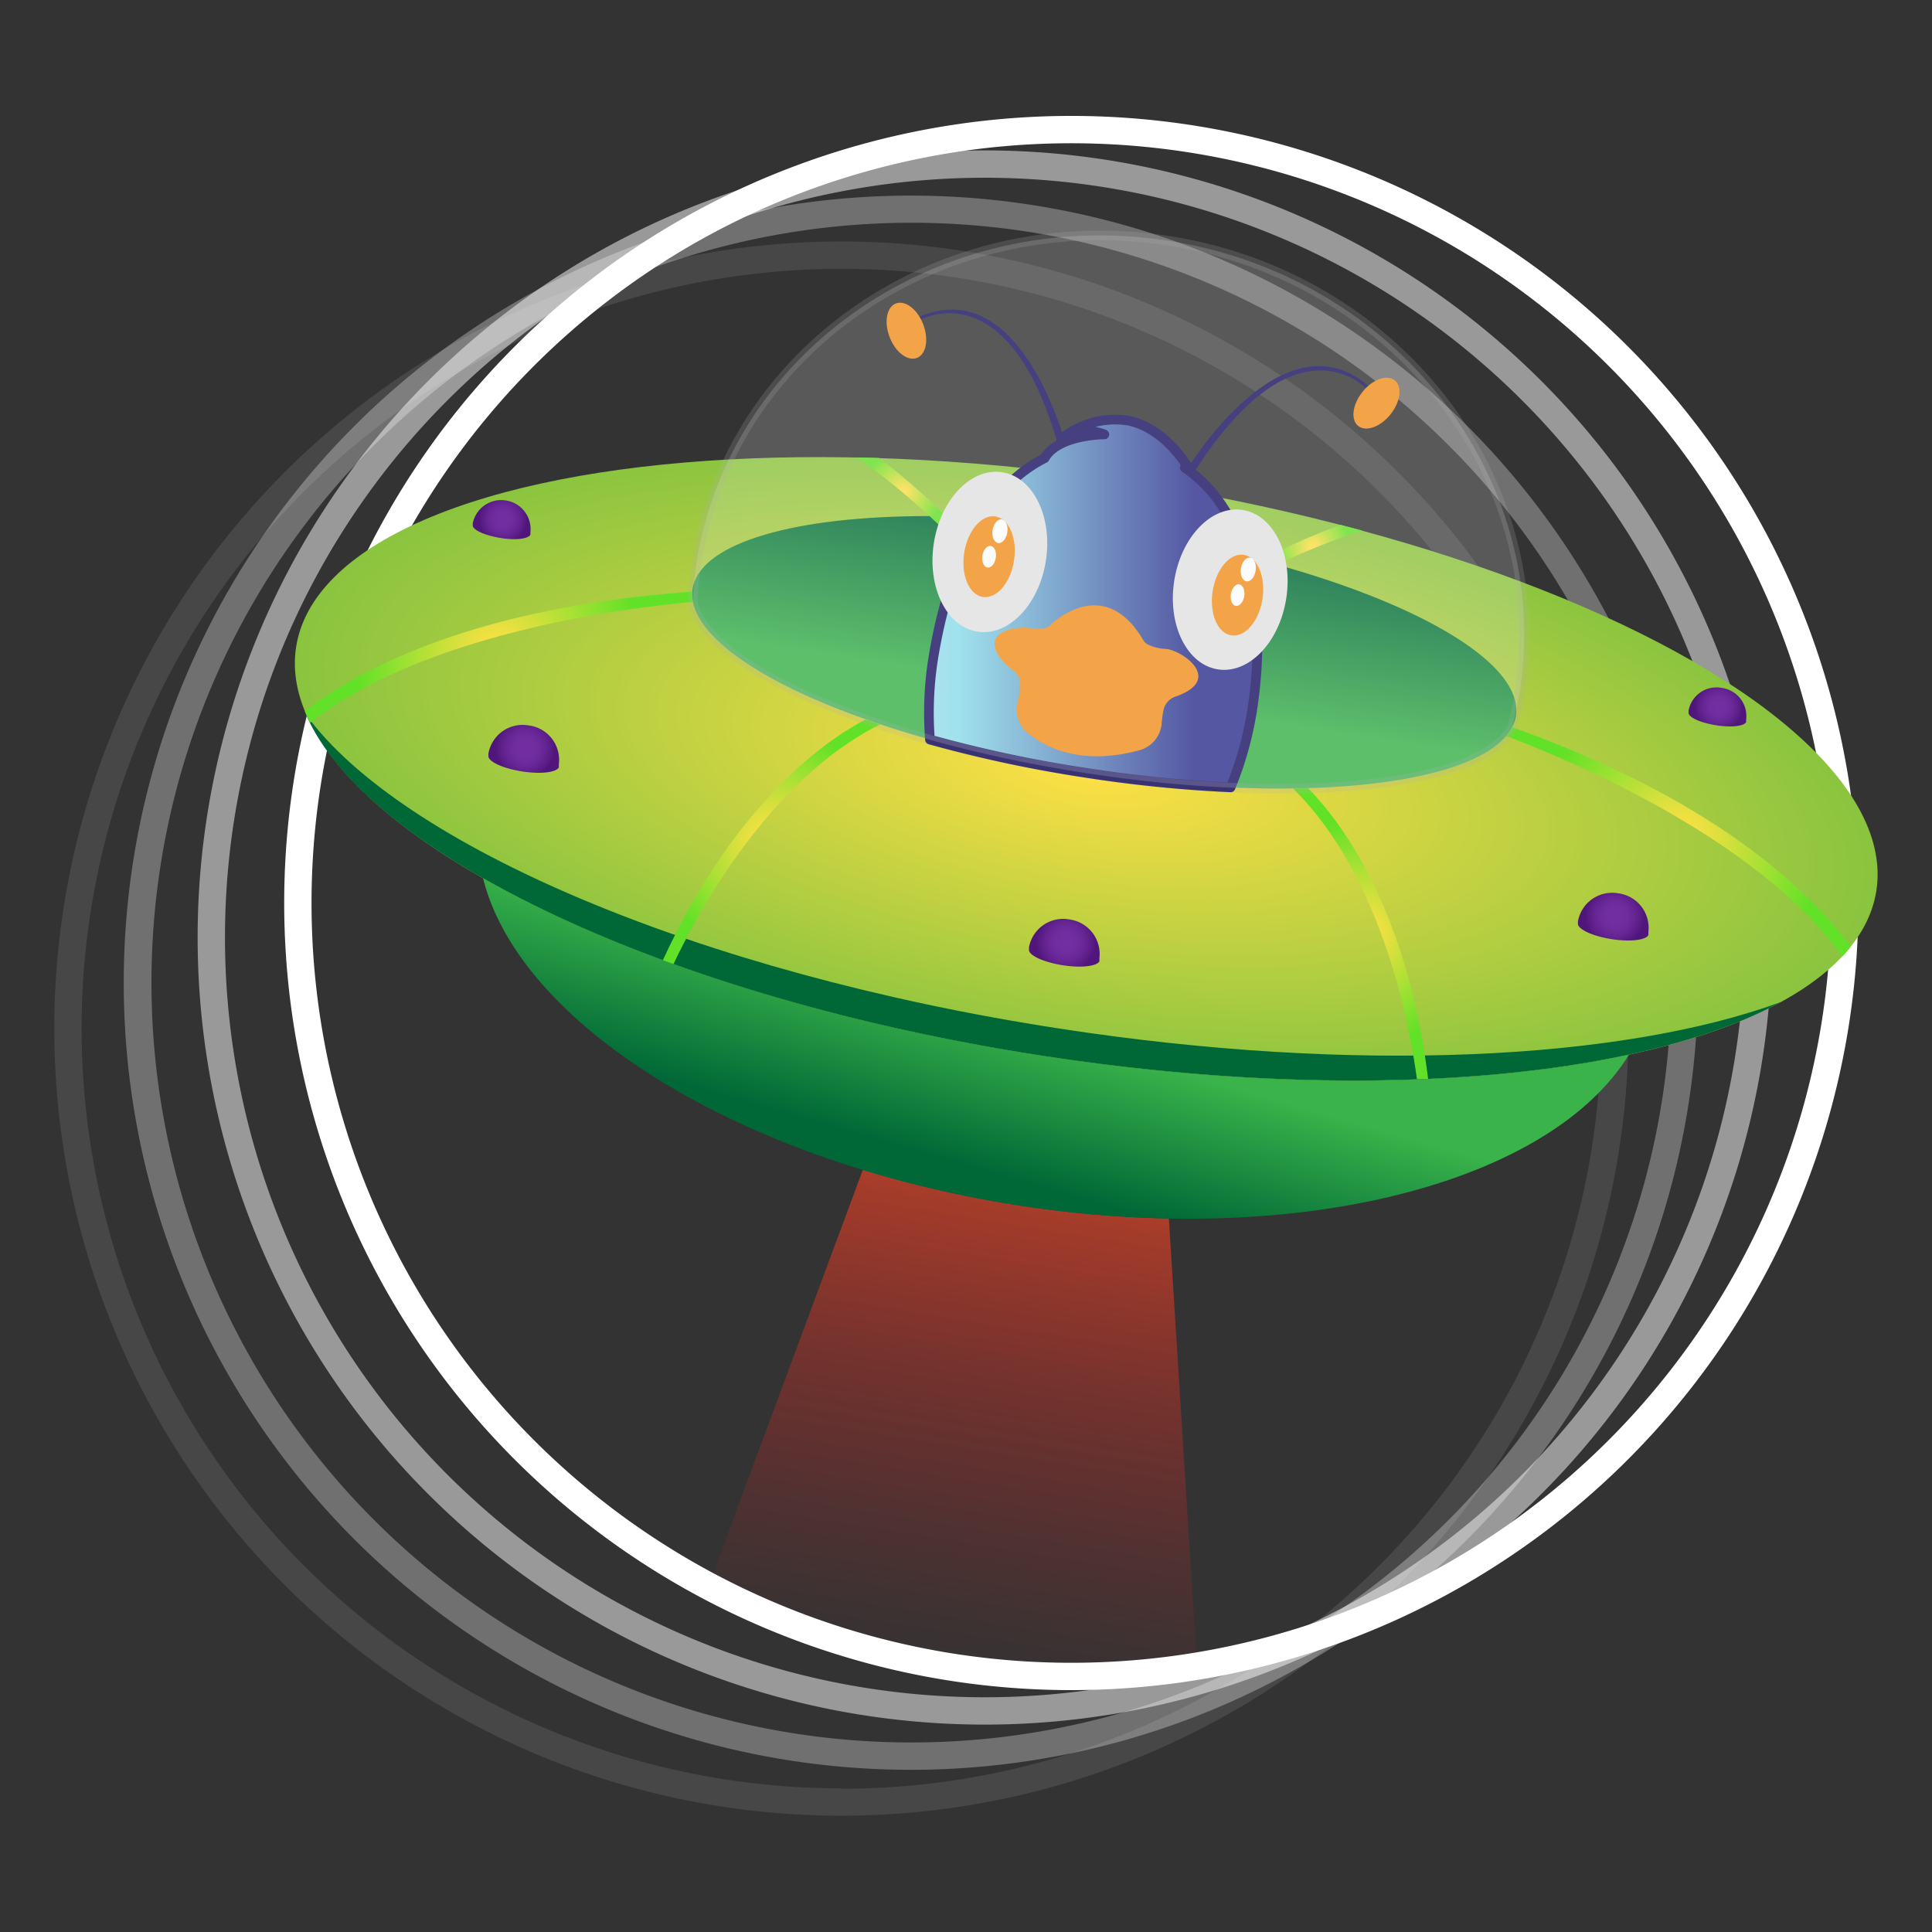 <svg xmlns="http://www.w3.org/2000/svg" xmlns:xlink="http://www.w3.org/1999/xlink" viewBox="0 0 200 200"><rect x="0" y="0" width="200" height="200" fill="#333333" stroke="none"/><defs><style>.cls-1{isolation:isolate;}.cls-2,.cls-3,.cls-4,.cls-5{fill:#fff;}.cls-2{opacity:0.5;}.cls-3{opacity:0.3;}.cls-4{opacity:0.1;}.cls-6{fill:url(#Degradado_sin_nombre_90);}.cls-7{fill:url(#Degradado_sin_nombre_127);}.cls-15,.cls-16,.cls-17,.cls-18,.cls-19,.cls-20,.cls-21,.cls-8{mix-blend-mode:multiply;}.cls-8{fill:url(#Degradado_sin_nombre_123);}.cls-9{fill:url(#Degradado_sin_nombre_123-2);}.cls-10{fill:url(#radial-gradient);}.cls-11{fill:url(#radial-gradient-2);}.cls-12{fill:url(#radial-gradient-3);}.cls-13{fill:url(#radial-gradient-4);}.cls-14{fill:url(#radial-gradient-5);}.cls-15{fill:url(#Degradado_sin_nombre_129);}.cls-16{fill:url(#radial-gradient-6);}.cls-17{fill:url(#radial-gradient-7);}.cls-18{fill:url(#radial-gradient-8);}.cls-19{fill:url(#radial-gradient-9);}.cls-20{fill:url(#radial-gradient-10);}.cls-21{fill:url(#radial-gradient-11);}.cls-22{fill:#1b1464;}.cls-23{fill:#f5911e;}.cls-24{stroke:#1b1464;stroke-linejoin:round;fill:url(#Degradado_sin_nombre_131);}.cls-25{fill:#e4e4e4;}.cls-26{fill:#f0f0f0;stroke:#b1b1b1;stroke-miterlimit:10;opacity:0.2;}</style><linearGradient id="Degradado_sin_nombre_90" x1="97.43" y1="175.6" x2="109.24" y2="102.56" gradientUnits="userSpaceOnUse"><stop offset="0" stop-color="#eb1c24" stop-opacity="0"/><stop offset="0.09" stop-color="#eb1f24" stop-opacity="0.04"/><stop offset="0.24" stop-color="#ec2624" stop-opacity="0.16"/><stop offset="0.44" stop-color="#ec3124" stop-opacity="0.34"/><stop offset="0.68" stop-color="#ed4124" stop-opacity="0.6"/><stop offset="0.94" stop-color="#ef5524" stop-opacity="0.93"/><stop offset="1" stop-color="#ef5a24"/></linearGradient><radialGradient id="Degradado_sin_nombre_127" cx="113.34" cy="98.06" r="82.82" gradientTransform="matrix(0, 1, -0.37, 0, 148.79, -33.76)" gradientUnits="userSpaceOnUse"><stop offset="0" stop-color="#ffe045"/><stop offset="1" stop-color="#8ac43f"/></radialGradient><linearGradient id="Degradado_sin_nombre_123" x1="110.37" y1="33.34" x2="110.37" y2="188.74" gradientTransform="translate(15.36 -34.59) rotate(8.76)" gradientUnits="userSpaceOnUse"><stop offset="0.81" stop-color="#006837"/><stop offset="0.94" stop-color="#39b34a"/></linearGradient><linearGradient id="Degradado_sin_nombre_123-2" x1="76.53" y1="213.88" x2="109.35" y2="99.88" gradientTransform="matrix(1, 0, 0, 1, 0, 0)" xlink:href="#Degradado_sin_nombre_123"/><radialGradient id="radial-gradient" cx="55.63" cy="104.81" r="3.12" gradientTransform="translate(15.36 -34.59) rotate(8.76)" gradientUnits="userSpaceOnUse"><stop offset="0.02" stop-color="#732fa2"/><stop offset="0.35" stop-color="#702d9f"/><stop offset="0.63" stop-color="#672695"/><stop offset="0.88" stop-color="#581c84"/><stop offset="1" stop-color="#4f1579"/><stop offset="1" stop-color="#51167b"/></radialGradient><radialGradient id="radial-gradient-2" cx="114" cy="116.13" r="3.12" xlink:href="#radial-gradient"/><radialGradient id="radial-gradient-3" cx="169.76" cy="104.81" r="3.12" xlink:href="#radial-gradient"/><radialGradient id="radial-gradient-4" cx="49.73" cy="81.72" r="2.55" xlink:href="#radial-gradient"/><radialGradient id="radial-gradient-5" cx="177.08" cy="81.72" r="2.55" xlink:href="#radial-gradient"/><linearGradient id="Degradado_sin_nombre_129" x1="113.34" y1="144.19" x2="113.34" y2="57.95" gradientTransform="translate(200.17 -45.82) rotate(90)" gradientUnits="userSpaceOnUse"><stop offset="0.62" stop-color="#39b34a"/><stop offset="0.81" stop-color="#006837"/></linearGradient><radialGradient id="radial-gradient-6" cx="51.64" cy="68.03" r="14.99" gradientUnits="userSpaceOnUse"><stop offset="0.08" stop-color="#ffe045"/><stop offset="1" stop-color="#61e127"/></radialGradient><radialGradient id="radial-gradient-7" cx="79.88" cy="87.14" r="11.97" xlink:href="#radial-gradient-6"/><radialGradient id="radial-gradient-8" cx="140.83" cy="96.66" r="11.76" xlink:href="#radial-gradient-6"/><radialGradient id="radial-gradient-9" cx="93.44" cy="50.91" r="4.2" xlink:href="#radial-gradient-6"/><radialGradient id="radial-gradient-10" cx="135.9" cy="56.59" r="3.93" xlink:href="#radial-gradient-6"/><radialGradient id="radial-gradient-11" cx="173.75" cy="87.14" r="15.14" xlink:href="#radial-gradient-6"/><linearGradient id="Degradado_sin_nombre_131" x1="85.27" y1="62.46" x2="126.02" y2="62.46" gradientUnits="userSpaceOnUse"><stop offset="0" stop-color="#cfdfec"/><stop offset="0.34" stop-color="#8cdfec"/><stop offset="0.94" stop-color="#2e3190"/></linearGradient></defs><title>FINAL ELEMENTOS</title><g class="cls-1"><g id="Capa_1" data-name="Capa 1"><path class="cls-2" d="M101.94,15.57a81.48,81.48,0,1,0,81.48,81.48A81.48,81.48,0,0,0,101.94,15.57Zm0,160.13a78.65,78.65,0,1,1,78.65-78.65A78.65,78.65,0,0,1,101.94,175.7Z"/><path class="cls-3" d="M94.3,20.25a81.48,81.48,0,1,0,81.47,81.47A81.47,81.47,0,0,0,94.3,20.25Zm0,160.13A78.66,78.66,0,1,1,173,101.72,78.66,78.66,0,0,1,94.3,180.38Z"/><path class="cls-4" d="M87.1,25a81.48,81.48,0,1,0,81.48,81.48A81.48,81.48,0,0,0,87.1,25Zm0,160.13a78.65,78.65,0,1,1,78.65-78.65A78.65,78.65,0,0,1,87.1,185.17Z"/><path class="cls-5" d="M110.9,12a81.48,81.48,0,1,0,81.48,81.48A81.47,81.47,0,0,0,110.9,12Zm0,160.13a78.65,78.65,0,1,1,78.65-78.65A78.65,78.65,0,0,1,110.9,172.13Z"/><path class="cls-6" d="M123.82,171.06,121,126.13a116.19,116.19,0,0,1-15.46-1.34,118.06,118.06,0,0,1-16.22-3.69L73.83,162.85a78.26,78.26,0,0,0,37.07,9.28A79.78,79.78,0,0,0,123.82,171.06Z"/><ellipse class="cls-7" cx="112.45" cy="79.58" rx="30.06" ry="82.76" transform="translate(16.67 178.61) rotate(-81.24)"/><path class="cls-8" d="M109.63,106.47C72.08,100.69,41.47,87.4,31.69,74,38,88.44,69,103.3,107.88,109.29c32.57,5,61.76,2.44,76.46-5.55C167.89,109.76,140.21,111.19,109.63,106.47Z"/><path class="cls-9" d="M107.88,109.29C84.53,105.69,64,98.89,50,90.9c3.73,15.06,26.4,29.4,55.5,33.89s55-2.38,63.13-15.61C152.83,112.58,131.22,112.89,107.88,109.29Z"/><path class="cls-10" d="M54.75,75.1A3.6,3.6,0,0,0,50.56,78a.88.88,0,0,0,0,.17.76.76,0,0,0,0,.15c.08.57,1.58,1.24,3.49,1.54s3.54.1,3.8-.42l0-.15,0-.17A3.59,3.59,0,0,0,54.75,75.1Z"/><path class="cls-11" d="M110.71,95.18a3.6,3.6,0,0,0-4.19,2.88s0,.11,0,.17a.76.76,0,0,0,0,.15c.09.58,1.59,1.24,3.49,1.54s3.54.11,3.8-.41c0-.05,0-.1,0-.15l0-.17A3.61,3.61,0,0,0,110.71,95.18Z"/><path class="cls-12" d="M167.54,92.48a3.6,3.6,0,0,0-4.19,2.88s0,.11,0,.17a.76.76,0,0,0,0,.15c.09.57,1.59,1.24,3.49,1.54s3.54.1,3.8-.42a.83.83,0,0,1,0-.15l0-.17A3.6,3.6,0,0,0,167.54,92.48Z"/><path class="cls-13" d="M52.37,51.81a3,3,0,0,0-3.43,2.36s0,.09,0,.14,0,.08,0,.12c.07.47,1.3,1,2.86,1.26s2.9.09,3.11-.34l0-.12s0-.09,0-.14A3,3,0,0,0,52.37,51.81Z"/><path class="cls-14" d="M178.23,71.21a2.94,2.94,0,0,0-3.43,2.35.68.68,0,0,1,0,.14v.13c.07.47,1.3,1,2.86,1.25s2.89.09,3.1-.33l0-.13,0-.13A2.94,2.94,0,0,0,178.23,71.21Z"/><ellipse class="cls-15" cx="114.31" cy="67.53" rx="12.63" ry="43.12" transform="translate(30.16 170.22) rotate(-81.24)"/><path class="cls-16" d="M71.67,61.25c-21.86,1.57-33.88,7.6-40.11,12.38.16.4.34.79.54,1.19,12-9.39,33.11-11.93,39.62-12.51A3.79,3.79,0,0,1,71.67,61.25Z"/><path class="cls-17" d="M89.62,74.47c-3.84,2-13.43,8.42-21,24.93l1.1.4c2.31-4.9,9.74-19,21.38-24.81Z"/><path class="cls-18" d="M135.41,81.59l-1.59,0c9.33,9.12,12.15,24.83,12.86,30.11l1.16,0C145.65,93.75,138.51,84.74,135.41,81.59Z"/><path class="cls-19" d="M97.32,54.46l.88-.76A72.38,72.38,0,0,0,91,47.41l-2.28-.06A74.39,74.39,0,0,1,97.32,54.46Z"/><path class="cls-20" d="M138.78,54.33a74.14,74.14,0,0,0-8,3.51c.2.33.41.66.61,1A74.07,74.07,0,0,1,141,54.92Z"/><path class="cls-21" d="M156.54,75.28a4.88,4.88,0,0,1-.62.91c6.67,2.52,26,10.6,34.81,22.81.3-.32.58-.65.85-1C187,91.83,177.25,82.7,156.54,75.28Z"/><path class="cls-22" d="M95.17,32.78l.17.28c1.87-.86,9.9-3.35,14.48,14.07l.8-.09S106.12,28.14,95.17,32.78Z"/><path class="cls-23" d="M95.56,33.56c.61,1.56.32,3.12-.64,3.49s-2.22-.59-2.82-2.14-.32-3.12.63-3.49c.77-.3,1.73.25,2.39,1.27A4.43,4.43,0,0,1,95.56,33.56Z"/><path class="cls-22" d="M141.65,39.94l-.24.22c-1.53-1.38-8.44-6.18-18,9.05l-.73-.32S132.61,32.22,141.65,39.94Z"/><path class="cls-23" d="M141.05,40.57c-1.05,1.3-1.25,2.88-.45,3.52s2.3.11,3.34-1.19,1.25-2.88.45-3.52c-.64-.52-1.72-.28-2.66.49A4.53,4.53,0,0,0,141.05,40.57Z"/><path class="cls-24" d="M122.65,48.42l.31-.06s-2.34-4.1-6.23-4.83a8.8,8.8,0,0,0-6.87,1.91,4.82,4.82,0,0,1,4.46-.47s-4.79,0-6.18,2.46c-6.26,3.15-10,11.14-11.55,20.83a36,36,0,0,0-.32,8.3A136.26,136.26,0,0,0,112.39,80a138.5,138.5,0,0,0,15,1.51,35.81,35.81,0,0,0,2.26-8.17C131.28,62.52,129.09,52.77,122.65,48.42Z"/><ellipse class="cls-25" cx="102.47" cy="57.14" rx="8.35" ry="5.87" transform="translate(30.39 149.71) rotate(-81.24)"/><ellipse class="cls-25" cx="127.35" cy="61.04" rx="8.35" ry="5.87" transform="translate(47.63 177.61) rotate(-81.24)"/><ellipse class="cls-23" cx="102.39" cy="57.63" rx="4.22" ry="2.61" transform="translate(29.84 150.05) rotate(-81.24)"/><ellipse class="cls-5" cx="102.39" cy="57.63" rx="1.13" ry="0.7" transform="translate(29.84 150.05) rotate(-81.24)"/><ellipse class="cls-5" cx="103.51" cy="54.99" rx="1.24" ry="0.77" transform="translate(33.4 148.92) rotate(-81.24)"/><ellipse class="cls-23" cx="128.1" cy="61.6" rx="4.22" ry="2.61" transform="translate(47.72 178.83) rotate(-81.24)"/><ellipse class="cls-5" cx="128.1" cy="61.6" rx="1.13" ry="0.7" transform="translate(47.72 178.83) rotate(-81.24)"/><ellipse class="cls-5" cx="129.22" cy="58.95" rx="1.24" ry="0.77" transform="translate(51.28 177.69) rotate(-81.24)"/><path class="cls-23" d="M108.66,64.76c.92-.87,5.87-5,9.7,1.52a1.18,1.18,0,0,0,.38.39,4.39,4.39,0,0,0,1.93.5c1.7.14,6,3.12,1.14,4.9a1.9,1.9,0,0,0-1.33,1.29,9.49,9.49,0,0,0-.22,1.48A3.14,3.14,0,0,1,118,77.65c-2.83.79-7.65,1.41-11.59-1.75a3.17,3.17,0,0,1-1.08-3.15,12.51,12.51,0,0,0,.28-1.88,1.7,1.7,0,0,0-.7-1.45c-1.46-1-3.47-3.56-.13-4.32a5.5,5.5,0,0,1,1.94-.07,4.7,4.7,0,0,0,1.45,0A1.06,1.06,0,0,0,108.66,64.76Z"/><path class="cls-26" d="M120.88,24.91C97.34,21.28,75.5,36.27,72.09,58.38c-.1.66-.18,1.32-.25,2s-.1,1.2-.14,1.8c1,6.66,18.5,14.43,40.69,17.85s41.17,1.26,44.17-4.77c.15-.59.29-1.17.41-1.77s.26-1.3.36-2C160.74,49.4,144.42,28.54,120.88,24.91Z"/></g></g></svg>
